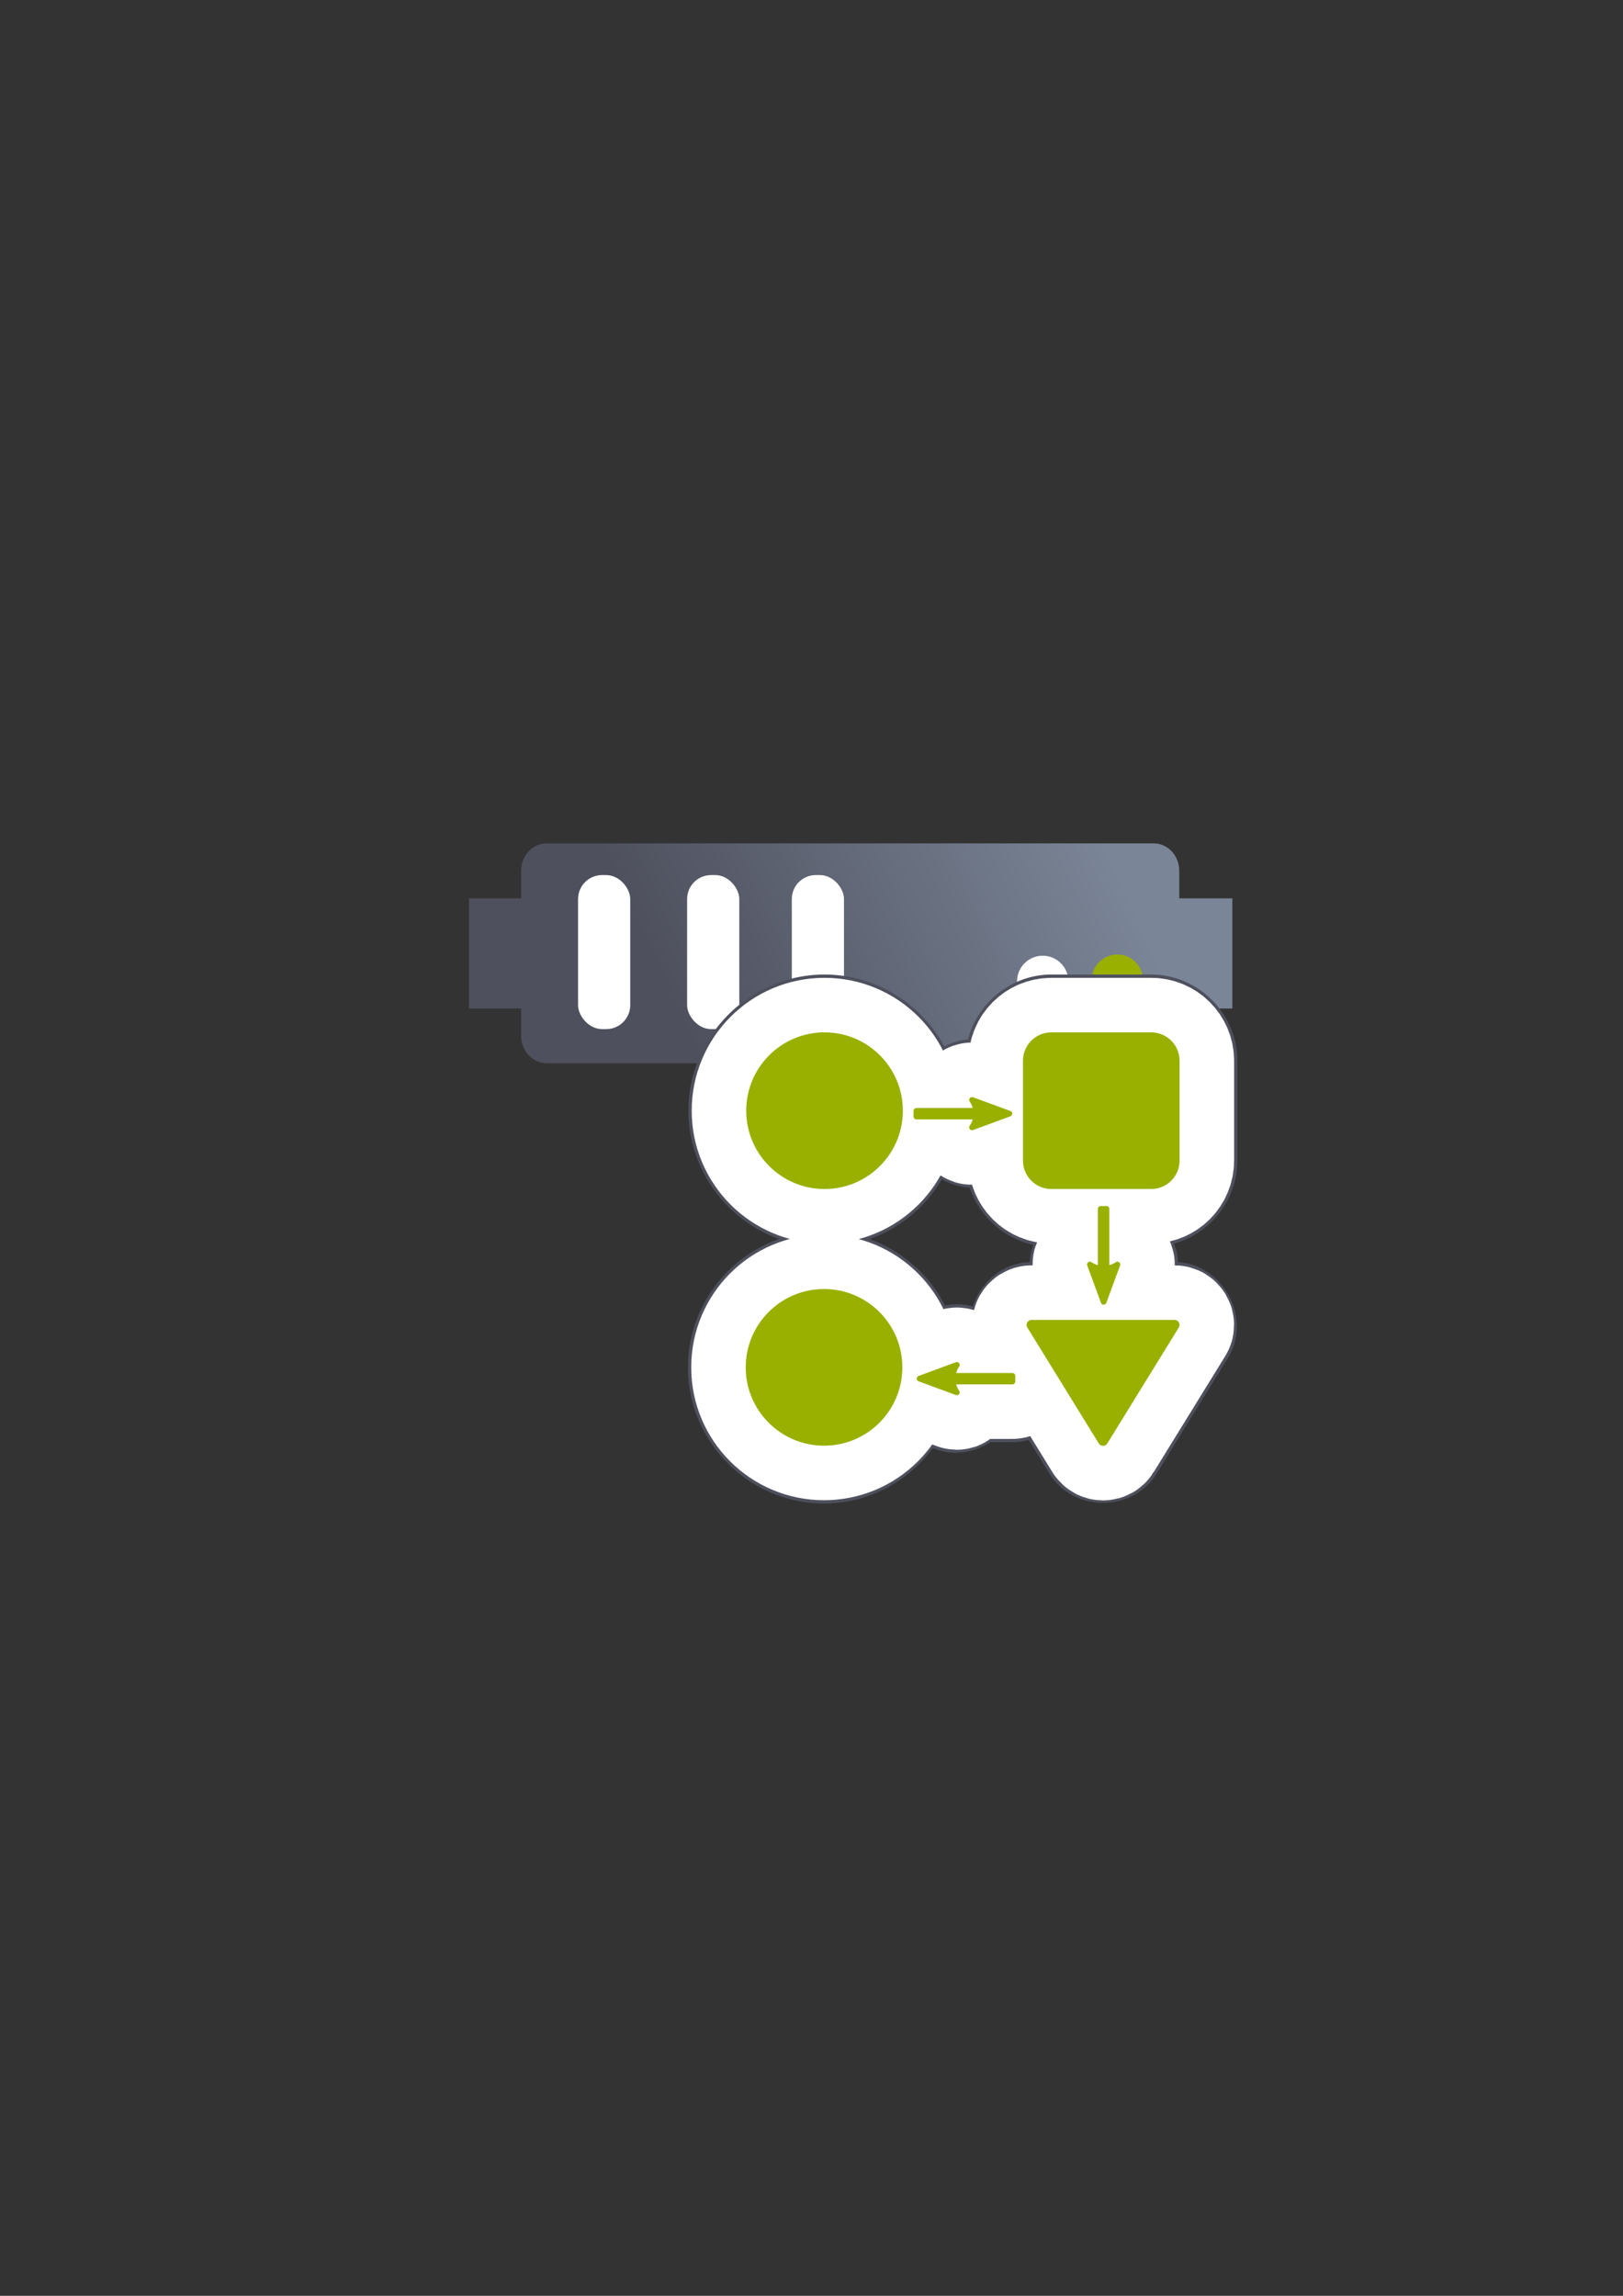 <?xml version="1.0" encoding="UTF-8" standalone="no"?>
<!-- Created with Inkscape (http://www.inkscape.org/) -->

<svg
   xmlns:dc="http://purl.org/dc/elements/1.1/"
   xmlns:cc="http://creativecommons.org/ns#"
   xmlns:rdf="http://www.w3.org/1999/02/22-rdf-syntax-ns#"
   xmlns:svg="http://www.w3.org/2000/svg"
   xmlns="http://www.w3.org/2000/svg"
   xmlns:xlink="http://www.w3.org/1999/xlink"
   xmlns:sodipodi="http://sodipodi.sourceforge.net/DTD/sodipodi-0.dtd"
   xmlns:inkscape="http://www.inkscape.org/namespaces/inkscape"
   width="210mm"
   height="297mm"
   viewBox="0 0 744.094 1052.362"
   id="svg2"
   version="1.1"
   inkscape:version="0.91 r13725"
   inkscape:export-xdpi="4"
   inkscape:export-ydpi="4"
   sodipodi:docname="server-process.svg">
  <rect x="0" y="0" width="744.094" height="1052.362" fill="#333333" stroke="none"/>
  <defs
     id="defs4">
    <linearGradient
       id="linearGradient2224">
      <stop
         id="stop2226"
         offset="0"
         style="stop-color:#7c7c7c;stop-opacity:1;" />
      <stop
         id="stop2228"
         offset="1"
         style="stop-color:#b8b8b8;stop-opacity:1;" />
    </linearGradient>
    <linearGradient
       id="linearGradient15218">
      <stop
         id="stop15220"
         offset="0"
         style="stop-color:#eeeeef;stop-opacity:1;" />
      <stop
         id="stop2736"
         offset="0.599"
         style="stop-color:#d3d7cf;stop-opacity:1;" />
      <stop
         id="stop2738"
         offset="0.828"
         style="stop-color:#ffffff;stop-opacity:1;" />
      <stop
         id="stop15222"
         offset="1"
         style="stop-color:#d3d7cf;stop-opacity:1;" />
    </linearGradient>
    <pattern
       y="0"
       x="0"
       height="6"
       width="6"
       patternUnits="userSpaceOnUse"
       id="EMFhbasepattern" />
    <pattern
       y="0"
       x="0"
       height="6"
       width="6"
       patternUnits="userSpaceOnUse"
       id="EMFhbasepattern-5" />
    <pattern
       y="0"
       x="0"
       height="6"
       width="6"
       patternUnits="userSpaceOnUse"
       id="EMFhbasepattern-8" />
    <linearGradient
       gradientTransform="matrix(1,0,0,1.07,-1e-5,-38.022)"
       inkscape:collect="always"
       xlink:href="#linearGradient4199"
       id="linearGradient4205"
       x1="321"
       y1="571.362"
       x2="509"
       y2="480.362"
       gradientUnits="userSpaceOnUse" />
    <linearGradient
       inkscape:collect="always"
       id="linearGradient4199">
      <stop
         style="stop-color:#4e505d;stop-opacity:1;"
         offset="0"
         id="stop4201" />
      <stop
         style="stop-color:#7a8597;stop-opacity:1"
         offset="1"
         id="stop4203" />
    </linearGradient>
  </defs>
  <sodipodi:namedview
     id="base"
     pagecolor="#ffffff"
     bordercolor="#666666"
     borderopacity="1.0"
     inkscape:pageopacity="0.0"
     inkscape:pageshadow="2"
     inkscape:zoom="0.51313131"
     inkscape:cx="372.04724"
     inkscape:cy="526.1811"
     inkscape:document-units="px"
     inkscape:current-layer="layer1"
     showgrid="false"
     showguides="true"
     inkscape:guide-bbox="true"
     inkscape:window-width="1366"
     inkscape:window-height="721"
     inkscape:window-x="-4"
     inkscape:window-y="-4"
     inkscape:window-maximized="1">
    <sodipodi:guide
       position="560,730"
       orientation="0,1"
       id="guide3338" />
    <sodipodi:guide
       position="560,330"
       orientation="0,1"
       id="guide3340" />
    <sodipodi:guide
       position="190,475"
       orientation="1,0"
       id="guide3344" />
    <sodipodi:guide
       position="590,451"
       orientation="1,0"
       id="guide3346" />
    <inkscape:grid
       type="xygrid"
       id="grid3440" />
    <sodipodi:guide
       position="-111.016,704.985"
       orientation="0,1"
       id="guide4151" />
    <sodipodi:guide
       position="54.25,355"
       orientation="0,1"
       id="guide4153" />
    <sodipodi:guide
       position="215,442"
       orientation="1,0"
       id="guide4155" />
    <sodipodi:guide
       position="564.978,467.398"
       orientation="1,0"
       id="guide4157" />
  </sodipodi:namedview>
  <g
     inkscape:label="Ebene 1"
     inkscape:groupmode="layer"
     id="layer1">
    <g
       transform="translate(-0.24,-86.209)"
       id="g4172">
      <path
         sodipodi:nodetypes="ssccccssssccccsss"
         id="rect4153"
         d="m 250.919,472.796 c -6.52,0 -11.768,5.618 -11.768,12.597 l 0,12.597 -23.91,0 0,50.516 23.91,0 0,12.469 c 0,6.979 5.249,12.597 11.768,12.597 l 278.206,0 c 6.52,0 10.663,-5.706 11.768,-12.597 l 0,-12.469 24.347,0 0,-50.516 -24.347,0 0,-12.597 c 0,-6.979 -5.249,-12.597 -11.768,-12.597 z"
         style="color:#252525;clip-rule:nonzero;display:inline;overflow:visible;visibility:visible;opacity:1;isolation:auto;mix-blend-mode:normal;color-interpolation:sRGB;color-interpolation-filters:linearRGB;solid-color:#252525;solid-opacity:1;fill:url(#linearGradient4205);fill-opacity:1;fill-rule:nonzero;stroke:none;stroke-width:30;stroke-linecap:butt;stroke-linejoin:round;stroke-miterlimit:4;stroke-dasharray:none;stroke-dashoffset:60.96;stroke-opacity:1;color-rendering:auto;image-rendering:auto;shape-rendering:auto;text-rendering:auto;enable-background:accumulate"
         inkscape:connector-curvature="0" />
      <circle
         r="11.768"
         cy="535.506"
         cx="512.504"
         id="path4159"
         style="color:#252525;clip-rule:nonzero;display:inline;overflow:visible;visibility:visible;opacity:1;isolation:auto;mix-blend-mode:normal;color-interpolation:sRGB;color-interpolation-filters:linearRGB;solid-color:#252525;solid-opacity:1;fill:#99b000;fill-opacity:1;fill-rule:nonzero;stroke:none;stroke-width:30;stroke-linecap:butt;stroke-linejoin:round;stroke-miterlimit:4;stroke-dasharray:none;stroke-dashoffset:60.96;stroke-opacity:1;color-rendering:auto;image-rendering:auto;shape-rendering:auto;text-rendering:auto;enable-background:accumulate" />
      <circle
         r="11.768"
         cy="536.059"
         cx="478.284"
         id="path4163"
         style="color:#252525;clip-rule:nonzero;display:inline;overflow:visible;visibility:visible;opacity:1;isolation:auto;mix-blend-mode:normal;color-interpolation:sRGB;color-interpolation-filters:linearRGB;solid-color:#252525;solid-opacity:1;fill:#ffffff;fill-opacity:1;fill-rule:nonzero;stroke:none;stroke-width:30;stroke-linecap:butt;stroke-linejoin:round;stroke-miterlimit:4;stroke-dasharray:none;stroke-dashoffset:60.96;stroke-opacity:1;color-rendering:auto;image-rendering:auto;shape-rendering:auto;text-rendering:auto;enable-background:accumulate" />
      <rect
         ry="10.992"
         y="487.328"
         x="265.261"
         height="70.61"
         width="23.922"
         id="rect4165"
         style="color:#252525;clip-rule:nonzero;display:inline;overflow:visible;visibility:visible;opacity:1;isolation:auto;mix-blend-mode:normal;color-interpolation:sRGB;color-interpolation-filters:linearRGB;solid-color:#252525;solid-opacity:1;fill:#ffffff;fill-opacity:1;fill-rule:nonzero;stroke:none;stroke-width:30;stroke-linecap:butt;stroke-linejoin:round;stroke-miterlimit:4;stroke-dasharray:none;stroke-dashoffset:60.96;stroke-opacity:1;color-rendering:auto;image-rendering:auto;shape-rendering:auto;text-rendering:auto;enable-background:accumulate" />
      <rect
         style="color:#252525;clip-rule:nonzero;display:inline;overflow:visible;visibility:visible;opacity:1;isolation:auto;mix-blend-mode:normal;color-interpolation:sRGB;color-interpolation-filters:linearRGB;solid-color:#252525;solid-opacity:1;fill:#ffffff;fill-opacity:1;fill-rule:nonzero;stroke:none;stroke-width:30;stroke-linecap:butt;stroke-linejoin:round;stroke-miterlimit:4;stroke-dasharray:none;stroke-dashoffset:60.96;stroke-opacity:1;color-rendering:auto;image-rendering:auto;shape-rendering:auto;text-rendering:auto;enable-background:accumulate"
         id="rect4407"
         width="23.922"
         height="70.61"
         x="315.261"
         y="487.328"
         ry="10.992" />
      <rect
         ry="10.992"
         y="487.328"
         x="363.261"
         height="70.61"
         width="23.922"
         id="rect4409"
         style="color:#252525;clip-rule:nonzero;display:inline;overflow:visible;visibility:visible;opacity:1;isolation:auto;mix-blend-mode:normal;color-interpolation:sRGB;color-interpolation-filters:linearRGB;solid-color:#252525;solid-opacity:1;fill:#ffffff;fill-opacity:1;fill-rule:nonzero;stroke:none;stroke-width:30;stroke-linecap:butt;stroke-linejoin:round;stroke-miterlimit:4;stroke-dasharray:none;stroke-dashoffset:60.96;stroke-opacity:1;color-rendering:auto;image-rendering:auto;shape-rendering:auto;text-rendering:auto;enable-background:accumulate" />
    </g>
    <rect
       style="opacity:1;fill:none;fill-opacity:1;stroke:none;stroke-width:23;stroke-linecap:butt;stroke-linejoin:round;stroke-miterlimit:4;stroke-dasharray:none;stroke-opacity:1"
       id="rect4160"
       width="400"
       height="400"
       x="190"
       y="322.362" />
    <rect
       style="opacity:1;fill:none;fill-opacity:1;stroke:none;stroke-width:23;stroke-linecap:butt;stroke-linejoin:round;stroke-miterlimit:4;stroke-dasharray:none;stroke-opacity:1"
       id="rect4160-1"
       width="400"
       height="400"
       x="295.073"
       y="354.362" />
    <path
       style="color:#252525;font-style:normal;font-variant:normal;font-weight:normal;font-stretch:normal;font-size:medium;line-height:normal;font-family:sans-serif;text-indent:0;text-align:start;text-decoration:none;text-decoration-line:none;text-decoration-style:solid;text-decoration-color:#252525;letter-spacing:normal;word-spacing:normal;text-transform:none;direction:ltr;block-progression:tb;writing-mode:lr-tb;baseline-shift:baseline;text-anchor:start;white-space:normal;clip-rule:nonzero;display:inline;overflow:visible;visibility:visible;opacity:1;isolation:auto;mix-blend-mode:normal;color-interpolation:sRGB;color-interpolation-filters:linearRGB;solid-color:#252525;solid-opacity:1;fill:#ffffff;fill-opacity:1;fill-rule:nonzero;stroke:#4e505d;stroke-width:23;stroke-linecap:butt;stroke-linejoin:round;stroke-miterlimit:4;stroke-dasharray:none;stroke-dashoffset:60.958;stroke-opacity:1;color-rendering:auto;image-rendering:auto;shape-rendering:auto;text-rendering:auto;enable-background:accumulate"
       d="m 378.027,458.215 c -27.936,-4e-5 -50.906,22.968 -50.906,50.904 -5e-5,27.936 22.971,50.902 50.906,50.902 21.229,-5.3e-4 39.557,-13.278 47.148,-31.906 l 9.092,0 c 4.192,4.011 11.074,6.14 17,3.965 a 15.002,15.002 0 0 0 0.008,-0.002 l 2.719,-1 0,0.889 c 0,15.282 12.771,28.055 28.055,28.055 l 6.307,0 0,8.234 c -4.011,4.192 -6.14,11.076 -3.965,17.002 a 15.002,15.002 0 0 0 0.002,0.008 l 1.748,4.754 -13.201,0 a 15.002,15.002 0 0 0 -0.006,0 c -11.999,0.003 -20.196,13.668 -15.574,24.338 l -7.621,0 c -2.637,-2.804 -6.122,-4.774 -10.219,-4.984 l 0.008,-0.008 c -0.012,-6.1e-4 -0.023,0.003 -0.035,0.002 -0.007,-3.4e-4 -0.013,-0.004 -0.019,-0.004 a 15.002,15.002 0 0 0 -3.014,0.158 c -0.341,0.047 -0.665,0.139 -1,0.207 a 15.002,15.002 0 0 0 -0.889,0.23 c -0.507,0.133 -1.033,0.212 -1.521,0.393 l -6.395,2.354 c -6.167,-21.173 -25.801,-36.836 -48.859,-36.836 -27.936,-6e-5 -50.904,22.969 -50.904,50.904 -4e-5,27.936 22.969,50.902 50.904,50.902 19.627,4e-5 36.609,-11.451 45.09,-27.883 l 10.174,3.746 a 15.002,15.002 0 0 0 0.01,0.004 c 5.928,2.179 12.812,0.043 17.002,-3.963 l 14.094,0 a 15.002,15.002 0 0 0 0.002,0 c 4.442,-4.3e-4 8.531,-1.897 11.506,-4.898 l 15.326,24.861 a 15.002,15.002 0 0 0 0.002,0.004 c 6.425,10.416 23.003,10.416 29.428,0 a 15.002,15.002 0 0 0 0.002,-0.004 l 32.777,-53.166 a 15.002,15.002 0 0 0 0.004,-0.006 c 6.69,-10.863 -1.966,-26.354 -14.723,-26.352 l -12.646,0 1.748,-4.754 -0.006,0.012 c 0.745,-2.021 1.094,-4.198 0.99,-6.406 a 15.002,15.002 0 0 0 -0.002,-0.014 c -0.197,-4.112 -2.179,-7.611 -4.994,-10.258 l 0,-8.578 4.166,0 c 15.284,0 28.057,-12.77 28.057,-28.055 l 0,-45.695 c 0,-15.285 -12.773,-28.057 -28.057,-28.057 l -45.695,0 c -15.284,0 -28.055,12.774 -28.055,28.057 l 0,3.609 -2.707,-0.996 c -2.022,-0.745 -4.196,-1.092 -6.404,-0.988 a 15.002,15.002 0 0 0 -0.016,0 c -4.112,0.197 -7.609,2.181 -10.256,4.996 l -8.412,0 c -6.839,-20.067 -25.906,-34.677 -48.172,-34.678 z m -0.002,30 c 11.722,3e-4 20.902,9.182 20.902,20.904 2e-5,11.723 -9.18,20.902 -20.902,20.902 -11.723,2e-5 -20.904,-9.18 -20.904,-20.902 -10e-6,-11.722 9.182,-20.904 20.904,-20.904 z m 105.969,0 41.807,0 0,41.807 -41.807,0 0,-41.807 z m -106.199,117.654 c 11.722,-2e-5 20.902,9.182 20.902,20.904 10e-6,11.722 -9.18,20.902 -20.902,20.902 -11.722,2e-5 -20.904,-9.18 -20.904,-20.902 -2e-5,-11.722 9.182,-20.904 20.904,-20.904 z m 117.914,14.15 20.01,0 -10.004,16.229 -10.006,-16.229 z m -68.066,26.307 c 0.005,0.007 0.007,0.013 0.012,0.019 l -0.004,-0.004 c -0.003,-0.005 -0.004,-0.011 -0.008,-0.016 z"
       id="path4214"
       inkscape:connector-curvature="0" />
    <path
       inkscape:connector-curvature="0"
       id="path4212"
       d="m 378.026,473.215 c -19.829,-3e-5 -35.905,16.075 -35.905,35.904 -4e-5,19.829 16.076,35.904 35.905,35.904 19.829,-5e-4 35.902,-16.075 35.902,-35.904 3e-5,-19.829 -16.073,-35.903 -35.902,-35.904 z m 104.022,0 c -7.233,0 -13.055,5.823 -13.055,13.056 l 0,45.695 c 0,7.233 5.822,13.056 13.055,13.056 l 45.695,0 c 7.233,0 13.057,-5.823 13.057,-13.056 l 0,-45.695 c 0,-7.233 -5.824,-13.056 -13.057,-13.056 l -45.695,0 z m -36.462,29.665 c -1.034,0.05 -1.601,1.225 -0.998,2.066 0.653,0.91 1.059,1.916 1.355,2.947 l -25.802,0 c -0.721,8e-5 -1.306,0.585 -1.306,1.306 l 0,2.611 c 8e-5,0.721 0.585,1.306 1.306,1.306 l 25.804,0 c -0.294,1.015 -0.699,2.002 -1.349,2.885 -0.766,1.042 0.287,2.445 1.502,1.999 l 17.119,-6.294 c 1.139,-0.42 1.139,-2.031 0,-2.451 l -17.119,-6.294 c -0.164,-0.06 -0.338,-0.088 -0.513,-0.08 z m 59.075,49.946 c -0.721,7e-5 -1.306,0.584 -1.306,1.305 l 0,25.805 c -1.015,-0.294 -2.003,-0.699 -2.886,-1.349 -1.042,-0.766 -2.445,0.287 -1.999,1.502 l 6.294,17.119 c 0.42,1.139 2.031,1.139 2.451,0 l 6.294,-17.119 c 0.06,-0.164 0.088,-0.338 0.08,-0.513 -0.05,-1.034 -1.225,-1.601 -2.066,-0.998 -0.91,0.653 -1.916,1.059 -2.947,1.355 l 0,-25.803 c -7e-5,-0.721 -0.584,-1.305 -1.305,-1.305 l -2.611,0 z m -126.867,38.043 c -19.829,-4e-5 -35.904,16.075 -35.904,35.904 -3e-5,19.829 16.075,35.904 35.904,35.904 19.829,4e-5 35.904,-16.075 35.904,-35.904 4e-5,-19.829 -16.075,-35.904 -35.904,-35.904 z m 95.144,14.15 c -1.79,5e-4 -2.887,1.963 -1.948,3.487 l 32.776,53.166 c 0.894,1.449 3.001,1.449 3.894,0 L 540.438,608.506 c 0.939,-1.524 -0.158,-3.487 -1.948,-3.487 l -65.551,0 z m -34.185,19.326 c -0.174,-0.009 -0.348,0.018 -0.512,0.079 l -17.094,6.295 c -1.138,0.42 -1.138,2.03 0,2.45 l 17.094,6.295 c 1.213,0.446 2.265,-0.957 1.5,-2 -0.649,-0.883 -1.054,-1.869 -1.347,-2.885 l 25.77,0 c 0.72,-7e-5 1.304,-0.585 1.304,-1.306 l 0,-2.611 c -7e-5,-0.721 -0.584,-1.306 -1.304,-1.306 l -25.767,0 c 0.295,-1.031 0.701,-2.037 1.353,-2.946 0.603,-0.841 0.035,-2.016 -0.997,-2.066 z"
       style="color:#252525;clip-rule:nonzero;display:inline;overflow:visible;visibility:visible;opacity:1;isolation:auto;mix-blend-mode:normal;color-interpolation:sRGB;color-interpolation-filters:linearRGB;solid-color:#252525;solid-opacity:1;fill:#99b000;fill-opacity:1;fill-rule:nonzero;stroke:#ffffff;stroke-width:50;stroke-linecap:butt;stroke-linejoin:round;stroke-miterlimit:4;stroke-dasharray:none;stroke-dashoffset:60.958;stroke-opacity:1;color-rendering:auto;image-rendering:auto;shape-rendering:auto;text-rendering:auto;enable-background:accumulate" />
    <path
       style="color:#252525;clip-rule:nonzero;display:inline;overflow:visible;visibility:visible;opacity:1;isolation:auto;mix-blend-mode:normal;color-interpolation:sRGB;color-interpolation-filters:linearRGB;solid-color:#252525;solid-opacity:1;fill:#99b000;fill-opacity:1;fill-rule:nonzero;stroke:none;stroke-width:23;stroke-linecap:butt;stroke-linejoin:round;stroke-miterlimit:4;stroke-dasharray:none;stroke-dashoffset:60.958;stroke-opacity:1;color-rendering:auto;image-rendering:auto;shape-rendering:auto;text-rendering:auto;enable-background:accumulate"
       d="m 378.026,473.215 c -19.829,-3e-5 -35.905,16.075 -35.905,35.904 -4e-5,19.829 16.076,35.904 35.905,35.904 19.829,-5e-4 35.902,-16.075 35.902,-35.904 3e-5,-19.829 -16.073,-35.903 -35.902,-35.904 z m 104.022,0 c -7.233,0 -13.055,5.823 -13.055,13.056 l 0,45.695 c 0,7.233 5.822,13.056 13.055,13.056 l 45.695,0 c 7.233,0 13.057,-5.823 13.057,-13.056 l 0,-45.695 c 0,-7.233 -5.824,-13.056 -13.057,-13.056 l -45.695,0 z m -36.462,29.665 c -1.034,0.05 -1.601,1.225 -0.998,2.066 0.653,0.91 1.059,1.916 1.355,2.947 l -25.802,0 c -0.721,8e-5 -1.306,0.585 -1.306,1.306 l 0,2.611 c 8e-5,0.721 0.585,1.306 1.306,1.306 l 25.804,0 c -0.294,1.015 -0.699,2.002 -1.349,2.885 -0.766,1.042 0.287,2.445 1.502,1.999 l 17.119,-6.294 c 1.139,-0.42 1.139,-2.031 0,-2.451 l -17.119,-6.294 c -0.164,-0.06 -0.338,-0.088 -0.513,-0.08 z m 59.075,49.946 c -0.721,7e-5 -1.306,0.584 -1.306,1.305 l 0,25.805 c -1.015,-0.294 -2.003,-0.699 -2.886,-1.349 -1.042,-0.766 -2.445,0.287 -1.999,1.502 l 6.294,17.119 c 0.42,1.139 2.031,1.139 2.451,0 l 6.294,-17.119 c 0.06,-0.164 0.088,-0.338 0.08,-0.513 -0.05,-1.034 -1.225,-1.601 -2.066,-0.998 -0.91,0.653 -1.916,1.059 -2.947,1.355 l 0,-25.803 c -7e-5,-0.721 -0.584,-1.305 -1.305,-1.305 l -2.611,0 z m -126.867,38.043 c -19.829,-4e-5 -35.904,16.075 -35.904,35.904 -3e-5,19.829 16.075,35.904 35.904,35.904 19.829,4e-5 35.904,-16.075 35.904,-35.904 4e-5,-19.829 -16.075,-35.904 -35.904,-35.904 z m 95.144,14.15 c -1.79,5e-4 -2.887,1.963 -1.948,3.487 l 32.776,53.166 c 0.894,1.449 3.001,1.449 3.894,0 L 540.438,608.506 c 0.939,-1.524 -0.158,-3.487 -1.948,-3.487 l -65.551,0 z m -34.185,19.326 c -0.174,-0.009 -0.348,0.018 -0.512,0.079 l -17.094,6.295 c -1.138,0.42 -1.138,2.03 0,2.45 l 17.094,6.295 c 1.213,0.446 2.265,-0.957 1.5,-2 -0.649,-0.883 -1.054,-1.869 -1.347,-2.885 l 25.77,0 c 0.72,-7e-5 1.304,-0.585 1.304,-1.306 l 0,-2.611 c -7e-5,-0.721 -0.584,-1.306 -1.304,-1.306 l -25.767,0 c 0.295,-1.031 0.701,-2.037 1.353,-2.946 0.603,-0.841 0.035,-2.016 -0.997,-2.066 z"
       id="path4149"
       inkscape:connector-curvature="0" />
  </g>
</svg>
